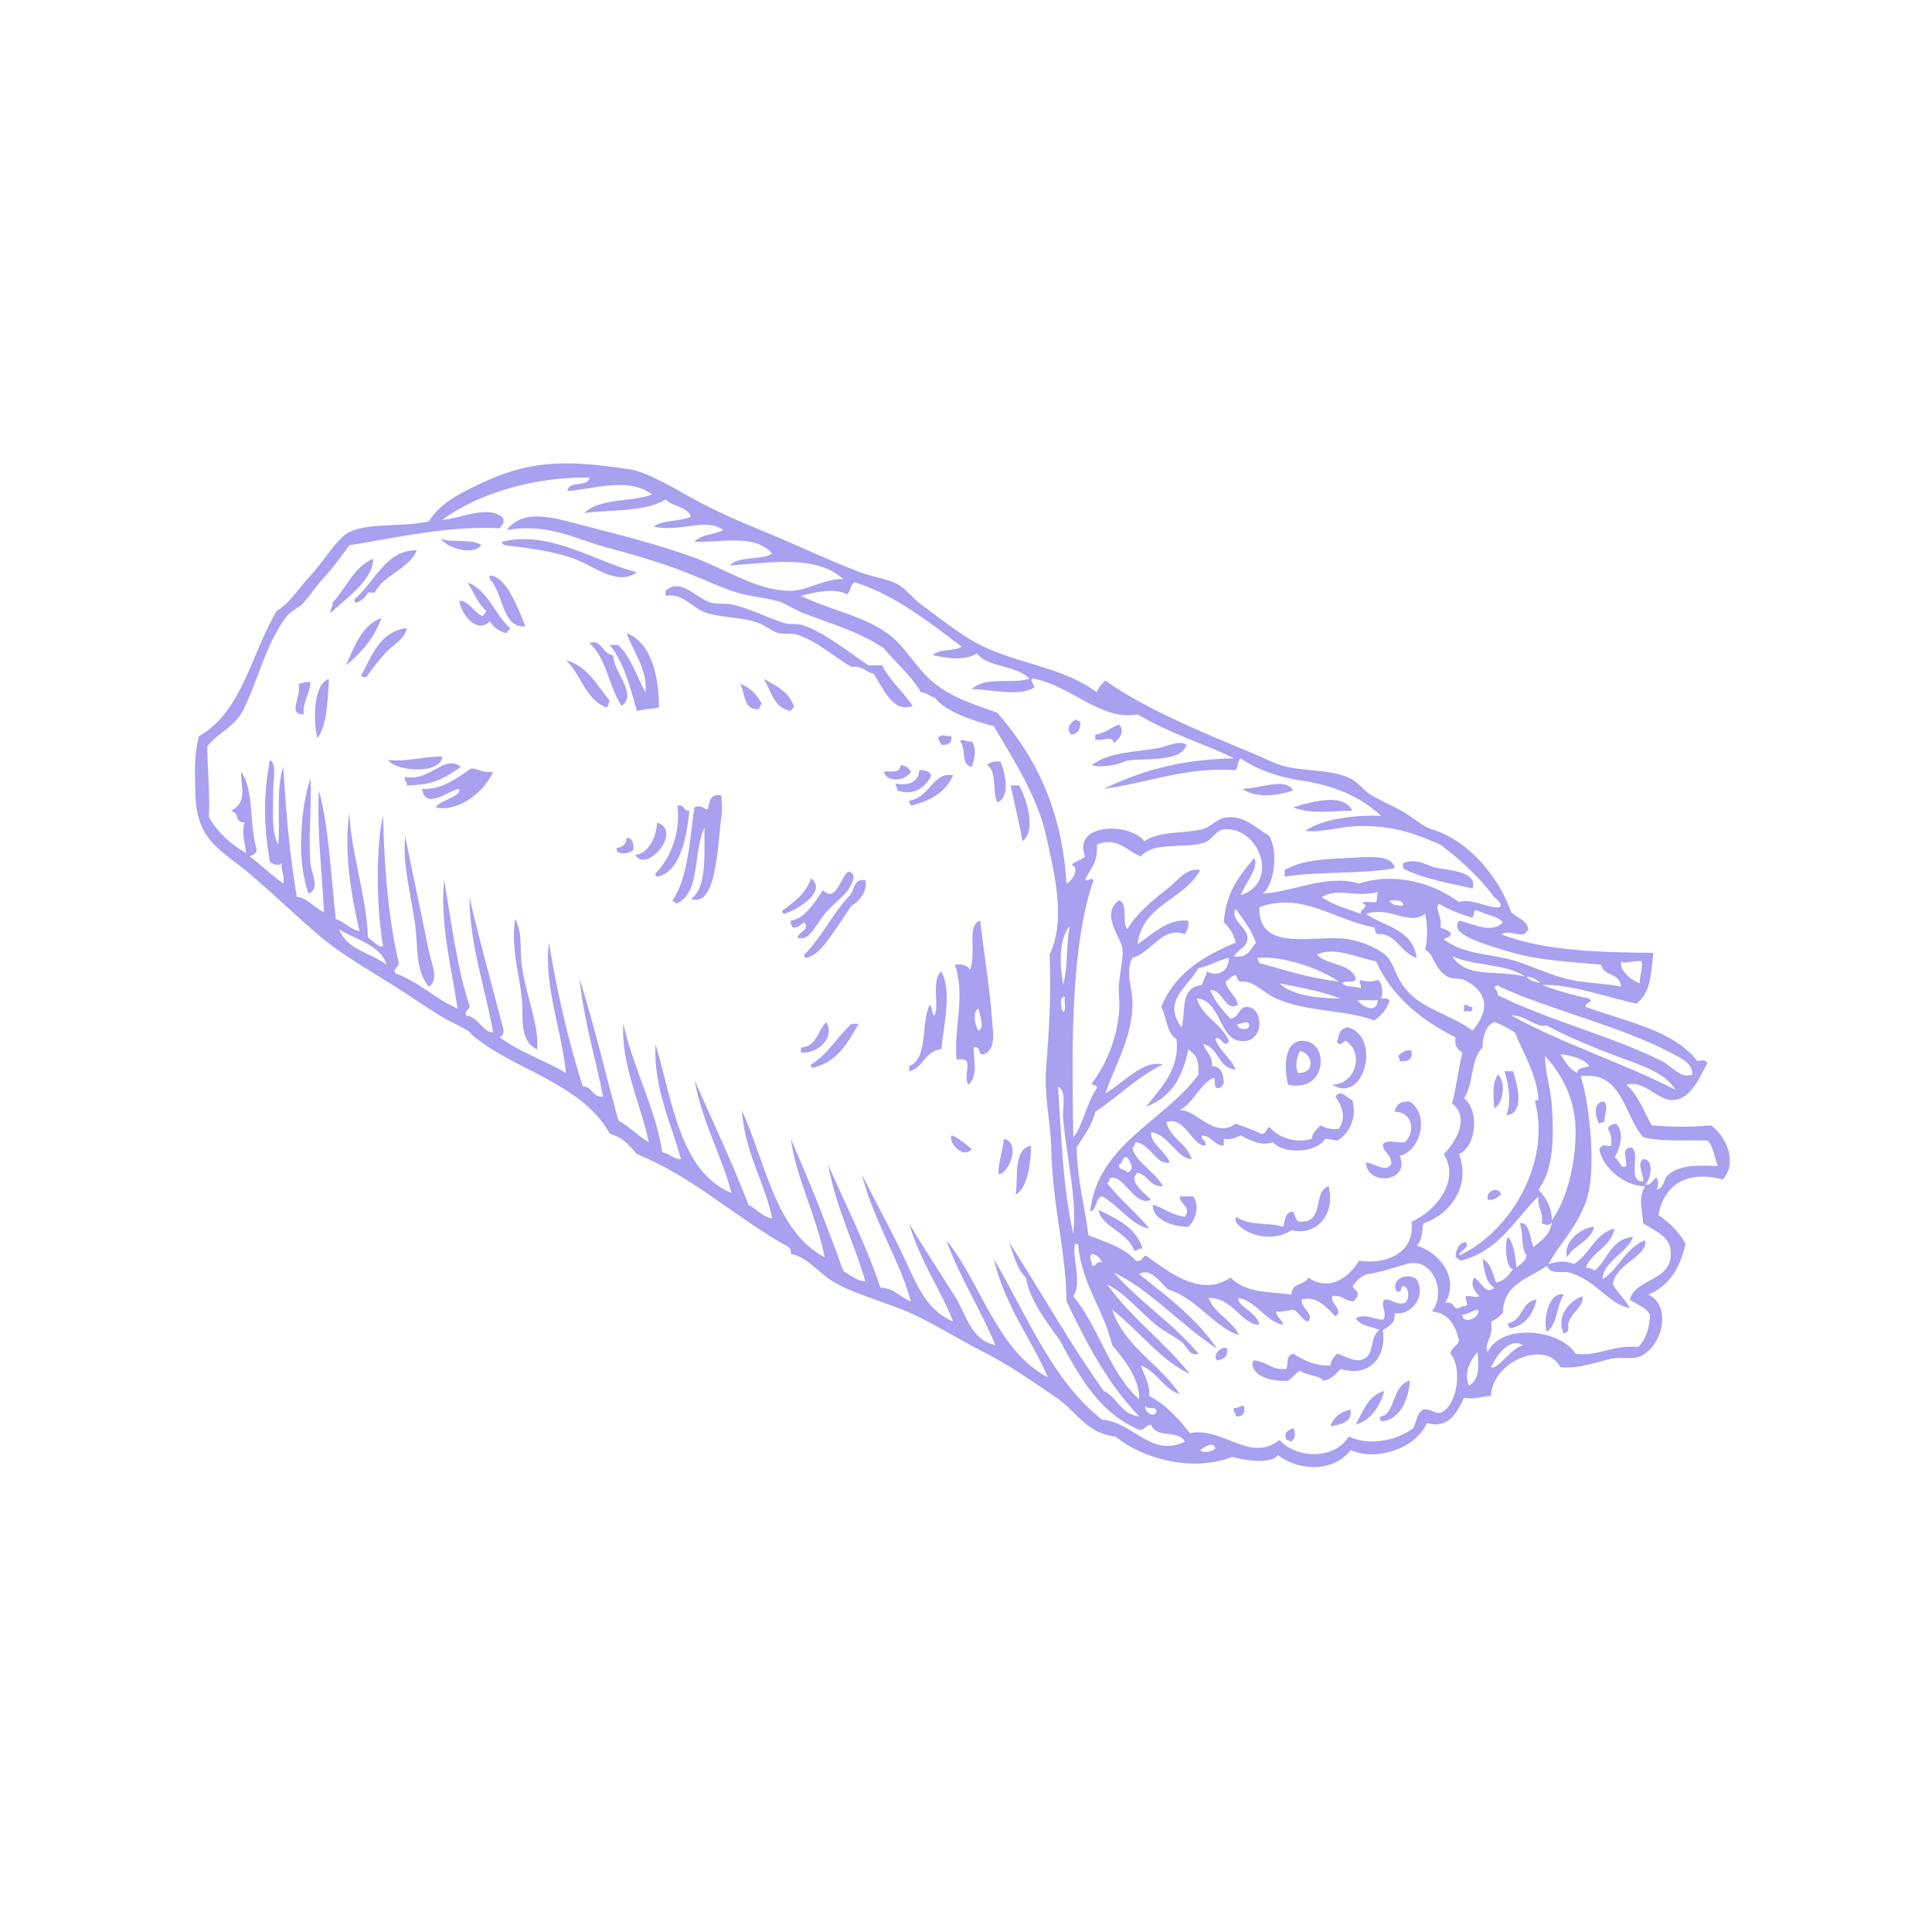 <svg xmlns="http://www.w3.org/2000/svg" xmlns:xlink="http://www.w3.org/1999/xlink" width="400" zoomAndPan="magnify" viewBox="0 0 300 300" height="400" preserveAspectRatio="xMidYMid meet" version="1.0"><defs><clipPath id="fb8f88a235"><path d="M 30 71.25 L 269 71.25 L 269 228 L 30 228 Z M 30 71.25 " clip-rule="nonzero"/></clipPath></defs><g clip-path="url(#fb8f88a235)"><path fill="#a9a0f0" d="M 198.438 225.961 C 201.668 228.426 207.07 228.668 209.73 225.172 C 213.863 226.988 219.957 224.824 221.551 220.973 C 224.934 221.945 226.332 219.258 227.328 217.031 C 228.902 217.391 229.895 216.785 231.531 216.77 C 231.668 211.352 240.086 207.965 242.297 212.301 C 245.035 212.617 248.117 211.438 250.176 210.988 C 251.723 210.656 253.344 211.082 254.379 210.727 C 258.117 209.445 259.73 202.797 255.953 201.008 C 259.211 199.711 260.891 196.84 261.734 193.129 C 260.719 191.258 259.223 189.863 257.531 188.664 C 258.379 183.988 261.914 181.664 267.512 183.148 C 269.93 180.488 267.961 176.359 265.676 174.746 C 261.84 175.098 258.941 174.945 256.48 174.746 C 255.246 172.562 254.375 170.023 252.543 168.441 C 255.43 167.625 257.297 170.961 259.895 170.805 C 262.551 170.645 263.836 167.426 265.148 165.027 C 264.508 164.477 264.59 164.652 263.57 164.762 C 259.816 159.941 252.523 158.652 246.238 156.359 C 246.105 155.504 247.543 155.801 246.762 155.047 C 244.129 154.527 241.723 153.781 239.41 152.945 C 243.816 152.73 250.012 155.016 254.117 155.836 C 256.305 154.152 256.293 151.586 256.742 147.957 C 249.195 147.879 239.91 147.762 233.105 145.066 C 234.805 144.168 236.465 146.145 237.309 144.277 C 237.039 142.793 235.531 142.555 234.68 141.652 C 232.684 136.141 228.066 130.477 222.336 128.781 C 220.914 128.359 219.363 126.863 217.609 125.891 C 215.922 124.957 213.965 124.152 212.617 123.266 C 211.684 122.652 210.828 121.43 209.73 120.902 C 206.727 119.453 203.379 119.855 199.75 119.062 C 198.188 118.723 196.293 117.707 194.496 116.961 C 187.055 113.875 177.68 110.035 171.648 105.668 C 171.102 106.172 170.551 106.672 170.332 107.508 C 164.84 103.477 158.367 103.227 152.211 100.152 C 149.141 98.621 145.848 95.906 143.02 93.852 C 141.723 92.91 140.746 91.449 139.34 90.699 C 137.754 89.852 135.555 89.609 133.562 88.859 C 128.695 87.023 123.316 84.43 118.066 82.293 C 114.715 80.93 111.527 79.516 108.348 77.828 C 105.266 76.191 100.73 73.289 97.582 72.84 C 88.797 71.578 83.082 71.25 75.52 74.676 C 71.801 76.363 68.266 78.094 66.59 80.98 C 61.672 82.008 55.848 80.906 53.195 83.344 C 51.496 84.906 50.016 87.477 48.203 89.383 C 46.324 91.367 45.043 93.641 42.949 94.902 C 39.027 101.48 37.598 110.559 30.867 114.336 C 30.074 117.586 30.281 120.426 30.344 123.266 C 30.516 130.809 34.551 132.023 39.012 135.871 C 42.289 138.703 45.645 141.867 48.992 144.805 C 52.395 147.785 56.391 150.09 60.547 152.684 C 63.383 154.449 66.125 156.391 68.691 157.934 C 70.145 158.812 73.012 159.969 73.156 160.562 C 79.266 166.02 90.324 168.062 94.691 176.059 C 96.656 176.547 97.773 177.879 98.895 179.211 C 107.742 182.797 114.035 188.93 122.008 193.391 C 122.469 193.633 122.918 193.879 122.793 194.707 C 125.527 195.234 127.168 197.785 129.625 199.172 C 133.09 201.125 138.023 202.316 141.969 204.16 C 145.402 205.77 148.93 208 152.734 209.938 C 156.574 211.895 160.602 214.652 164.027 217.031 C 167.297 219.301 168.723 222.578 173.223 223.07 C 177.113 226.301 184.855 228.746 191.344 226.223 C 192.953 226.703 197.312 227.473 198.438 225.961 Z M 217.082 163.977 C 217.223 164.188 217.355 164.402 217.348 164.762 C 218.641 164.922 219.367 164.512 219.184 163.188 C 218.637 162.773 217.559 163.508 217.082 163.977 Z M 212.094 180.523 C 212.316 184.258 219.055 183.582 217.348 179.473 C 220.621 178.699 222.027 173.117 218.922 171.066 C 217.496 170.953 216.738 171.512 216.559 172.645 C 219.48 172.621 219.773 175.914 218.133 177.371 C 216.461 177.496 215.699 176.898 214.719 177.633 C 214.758 179.086 216.145 179.188 216.035 180.785 C 215.074 182.18 213.336 180.52 212.094 180.523 Z M 200.012 168.441 C 206.113 169.75 206.465 161.727 202.375 161.613 C 199.402 161.531 199.328 165.66 200.012 168.441 Z M 201.852 163.188 C 203.922 163.57 204.285 166.727 201.59 166.602 C 200.996 165.688 201.41 163.906 201.852 163.188 Z M 191.871 188.926 L 191.871 189.715 C 193.648 192.145 198.066 192.809 200.535 191.027 C 204.613 192.012 207.391 188.355 206.316 184.199 C 203.773 185.031 205.766 189.602 202.113 189.715 C 201.086 189.777 201.164 188.738 200.801 188.141 C 199.488 188.141 199.574 189.539 199.223 190.504 C 196.492 189.684 194.406 190.488 191.871 188.926 Z M 206.84 168.441 C 211.988 171.562 214.5 160.719 209.203 159.512 C 208.094 159.715 207.805 160.738 207.629 161.875 C 208.176 162.445 208.477 161.844 208.941 161.613 C 211.84 163.34 210.613 168.402 206.84 168.441 Z M 184.516 190.504 C 185.582 189.602 186.348 187.273 185.305 185.777 L 183.203 185.777 C 183.152 187.062 185.105 187.418 183.992 188.926 C 182.027 188.789 180.109 187.211 179 187.09 C 178.902 189.148 181.699 190.492 184.516 190.504 Z M 170.594 187.875 C 170.984 190.477 175.125 191.328 176.113 194.18 C 176.746 194.289 176.684 193.699 177.426 193.918 C 176.445 190.609 173.473 189.289 170.598 187.875 Z M 200.012 214.406 C 200.688 213.941 201.148 213.262 201.852 212.828 C 202.805 213.625 204.727 213.457 205.527 214.406 C 206.777 214.168 207.461 213.359 208.152 212.566 C 212.828 213.988 215.352 210.496 214.719 206.523 C 215.664 205.98 216.699 205.527 216.559 203.898 C 218.969 204.332 221.578 201.461 219.973 198.645 C 218.504 197.512 215.941 198.613 216.82 200.484 C 217.848 200.898 217.363 199.801 217.871 199.695 C 218.938 199.832 218.855 201.859 218.137 202.324 C 216.551 202.68 216.293 201.711 214.98 201.797 C 214.223 202.586 215.566 204.07 214.719 204.949 C 213.422 204.852 211.82 203.93 210.516 204.688 C 211.191 205.852 212.914 205.969 214.195 206.523 C 212.703 207.527 213.457 210.172 211.832 210.988 C 210.488 211.664 209.305 210.711 207.629 210.203 C 207.129 210.664 206.684 211.184 206.578 212.039 C 203.965 212.113 202.395 211.145 200.801 210.203 C 199.57 210.664 200.098 211.562 199.75 212.566 C 197.559 212.793 197.07 211.664 195.02 211.254 C 194.715 211.211 194.555 211.309 194.496 211.516 C 194.25 213.551 197.184 214.578 200.012 214.406 Z M 188.98 211.254 C 189.926 211.059 190.734 210.73 190.559 209.414 C 189.871 208.871 188.137 210.266 188.98 211.254 Z M 191.605 218.605 C 191.391 219.348 191.977 219.285 191.871 219.922 C 192.938 220.023 193.387 219.512 193.184 218.344 C 192.379 218.152 192.41 218.797 191.605 218.605 Z M 199.75 223.598 C 200.055 223.555 200.215 223.656 200.273 223.859 C 201.07 223.777 201.34 222.375 200.801 221.758 C 199.879 222.18 199.32 222.383 199.75 223.598 Z M 214.457 219.922 C 213.992 220.113 214.418 220.398 214.457 220.707 C 217.672 220.492 218.777 216.824 218.922 214.406 C 216.227 214.863 216.582 219.766 214.457 219.922 Z M 210.516 221.23 C 212.957 220.434 214.215 218.449 214.98 215.98 C 212.445 216.68 211.641 219.117 210.516 221.23 Z M 206.578 221.496 C 208.113 221.105 209.977 221.043 209.73 218.871 C 208.148 219.215 207.062 220.055 206.578 221.496 Z M 242.824 207.047 C 243.945 206.801 243.324 205.922 243.609 205.211 C 244.238 203.656 246.023 202.719 245.711 201.27 C 243.633 201.996 241.535 204.598 242.824 207.047 Z M 240.195 206.789 C 241.855 205.641 241.707 202.695 242.824 201.008 C 240.48 200.457 239.551 205.078 240.195 206.789 Z M 234.156 205.473 C 234.082 205.898 234.406 205.926 234.418 206.262 C 236.906 205.859 237.988 204.055 238.621 201.797 C 236.18 202.07 236.492 205.098 234.156 205.473 Z M 243.348 195.23 C 244.379 193.285 246.934 192.859 247.551 190.504 C 245.777 190.512 242.602 192.707 243.348 195.23 Z M 248.34 174.48 C 248.551 174.344 248.766 174.207 249.129 174.219 C 249.09 173.168 249.801 171.934 249.129 171.066 C 247.109 171.016 247.848 173.816 248.34 174.48 Z M 233.633 166.34 C 234.238 168.391 234.746 171.09 233.895 173.168 C 237.09 172.898 235.344 167.668 234.945 166.34 Z M 232.055 172.117 C 233.523 171.23 233.828 167.793 232.578 166.863 C 231.633 168.25 231.902 170.754 232.055 172.117 Z M 231.004 186.301 C 232.137 186.473 232.477 185.848 233.105 185.512 C 232.773 184.188 230.695 184.766 231.004 186.301 Z M 227.328 156.098 L 227.328 157.148 C 227.719 156.684 228.684 157.641 228.641 156.359 C 228.008 156.465 228.07 155.879 227.328 156.098 Z M 217.871 134.035 L 217.871 134.824 C 220.715 136.453 225.754 137.254 228.641 137.973 C 229.52 135.449 225.359 135.152 223.387 134.824 C 221.457 134.5 220.172 133.129 217.871 134.035 Z M 199.488 136.137 C 204.242 135.301 211.406 135.758 216.559 134.824 C 216.258 132.566 212.395 133.105 208.941 133.246 C 204.18 133.445 201.762 133.828 199.488 135.086 Z M 200.801 125.367 C 203.598 126.508 207.086 125.883 209.992 125.891 C 208.551 122.922 203.219 124.648 200.801 125.367 Z M 192.922 122.477 C 194.789 123.934 198.316 123.625 200.801 122.742 C 199.559 120.633 195.691 122.488 192.922 122.477 Z M 170.07 114.074 L 170.07 114.859 C 171.504 115.109 172.586 114.082 172.961 115.387 C 173.785 114.738 174.789 113.57 173.75 112.496 C 172.473 112.977 171.621 113.871 170.07 114.074 Z M 184.254 115.648 C 182.93 114.879 181.426 115.887 179.789 116.176 C 176.227 116.797 172.172 116.77 169.547 118.801 C 170.992 119.316 174.051 118.629 174.535 118.277 C 176.086 117.5 183.363 118.746 184.254 115.648 Z M 166.395 114.074 C 167.367 113.906 167.859 113.262 167.707 111.973 C 167.402 112.016 167.238 111.914 167.18 111.711 C 166.246 112.016 165.379 113.316 166.395 114.074 Z M 122.793 142.965 C 122.684 143.512 122.973 143.66 123.059 144.016 C 124.051 144.133 124.289 143.496 124.895 143.227 C 125.84 144.43 124.004 144.664 123.844 145.59 C 125.598 146.336 126.707 143.547 128.047 141.914 C 129.312 140.375 131.41 138.93 131.988 137.711 C 132.211 137.238 133.23 135.617 131.723 135.348 C 130.359 136.422 129.863 140.191 127.785 138.238 C 126.52 140.137 124.875 142.715 122.793 142.965 Z M 114.914 106.195 C 115.762 107.625 115.375 110.285 117.805 110.133 C 118.031 109.922 117.961 109.414 118.328 109.348 C 117.566 107.918 116.562 106.734 114.914 106.195 Z M 94.691 100.152 C 96.844 102.816 97.855 106.621 98.895 110.398 C 100.434 110.055 100.969 110.105 102.309 109.871 C 102.375 105.68 101.379 99.891 97.316 98.316 C 98.305 101.195 100.633 104.09 100.207 107.508 C 98.887 104.977 97.965 102.047 96.004 100.152 Z M 157.727 185.512 C 159.719 184.332 160.074 180.184 160.09 177.895 C 157.336 178.469 158.105 182.562 157.727 185.512 Z M 158.777 130.621 C 161.066 128.863 159.254 123.746 158.254 121.953 L 156.938 121.953 C 157.391 124.16 158.355 128.215 158.777 130.621 Z M 155.098 182.359 C 156.77 182.09 158.523 177.355 155.887 176.844 C 155.754 178.68 154.844 180.992 155.098 182.359 Z M 153.262 118.801 C 154.84 119.676 154.078 122.887 154.836 124.578 C 156.992 123.879 156.035 119.855 155.363 118.277 C 154.359 118.148 153.688 118.352 153.262 118.801 Z M 149.059 115.125 C 150.109 116.004 149.105 118.934 150.898 119.062 C 151.383 117.906 151.656 116.16 150.898 115.125 C 149.953 115.344 149.629 114.531 149.059 115.125 Z M 148.27 149.793 C 149.965 154.766 148.078 159.492 148.535 164.5 C 149.18 164.465 149.801 164.461 150.109 164.762 C 150.512 165.938 149.668 167.266 150.371 168.441 C 151.91 167.207 151.203 164.277 151.16 162.664 C 152.426 162.273 151.707 163.867 152.734 163.715 C 154.77 162.973 154.16 160.141 154.051 158.461 C 153.719 153.527 152.77 148.031 152.211 142.965 C 150.066 143.586 151.66 147.805 150.637 150.582 C 150.238 149.93 149.465 149.648 148.27 149.793 Z M 151.949 156.621 C 152.062 157.543 153 159.598 151.949 160.035 C 151.441 159.508 150.926 157.031 151.949 156.621 Z M 150.898 178.422 C 150.004 177.734 148.43 176.344 147.746 176.32 C 147.238 177.398 149.5 180.078 150.898 178.422 Z M 145.645 114.598 C 145.781 114.988 146.031 115.262 146.172 115.648 C 147.242 115.758 147.828 115.379 147.746 114.336 C 146.609 114.34 146.273 113.852 145.645 114.598 Z M 141.18 166.34 C 143.445 165.805 143.586 163.141 146.172 162.926 C 146.488 159.324 147.887 154.051 146.172 150.844 C 144.555 152.148 145.891 156.152 145.121 157.672 C 144.555 157.453 144.898 156.316 144.332 156.098 C 142.973 158.938 144.176 164.348 141.18 165.551 Z M 141.18 124.316 C 141.105 124.742 141.43 124.77 141.441 125.105 C 144.48 124.379 146.867 123 148.008 120.375 C 144.832 119.801 144.293 123.969 141.18 124.316 Z M 139.078 121.691 C 139.043 122.16 139.398 122.246 139.34 122.742 C 141.906 123.703 143.895 122.125 144.594 120.375 C 144.328 119.766 143.691 119.531 142.758 119.59 C 142.555 121.871 140.52 121.91 139.078 121.691 Z M 137.242 119.852 C 137.734 121.633 140.703 121.215 141.441 119.852 C 141.16 119.258 140.645 118.898 139.867 118.801 C 139.738 120.309 138.062 119.578 137.242 119.852 Z M 125.945 165.289 C 125.902 165.594 126.004 165.758 126.207 165.812 C 129.98 164.945 131.641 161.969 133.301 158.984 L 132.25 158.984 C 130.008 160.945 128.578 163.723 125.945 165.289 Z M 124.895 148.219 C 124.852 148.523 124.953 148.684 125.156 148.742 C 126.336 148.551 127.414 147.449 128.047 146.641 C 129.543 144.727 130.875 142.598 132.25 140.602 C 133.5 139.965 134.824 138.16 134.352 136.66 C 132.535 136.422 132.68 138.141 131.988 139.023 C 129.293 141.758 127.633 145.527 124.895 148.219 Z M 124.371 162.664 L 124.371 163.449 C 127.203 163.633 129.656 161.016 128.312 158.723 C 126.938 159.977 126.871 162.539 124.371 162.664 Z M 121.48 141.387 C 121.441 141.695 121.539 141.855 121.746 141.914 C 123.906 141.266 128.504 138.375 125.945 136.398 C 125.117 138.723 123.332 140.086 121.48 141.387 Z M 118.594 105.406 C 119.766 107.297 120.156 109.969 122.793 110.398 C 122.91 110.164 123.027 109.926 123.32 109.871 C 122.648 107.477 120.539 106.523 118.594 105.406 Z M 104.41 139.812 C 104.473 140.098 104.934 139.992 104.938 140.34 C 108.887 138.863 107.566 132.113 109.398 128.52 C 109.305 131.75 109.91 137.957 107.297 139.551 C 111.328 141.168 111.449 130.789 112.027 126.68 C 112.23 125.223 112.043 124.527 112.027 123.527 C 110.25 123.152 110.168 124.473 109.926 125.629 C 109.398 125.871 109.141 124.816 107.824 125.367 C 107.168 129.691 106.883 136.453 104.41 139.812 Z M 103.359 91.75 L 103.359 92.535 C 105.93 91.953 107.68 94.574 109.66 95.16 C 112.414 95.984 115.246 95.805 117.805 96.738 C 118.914 97.145 119.852 98.07 120.957 98.316 C 121.902 98.523 122.898 98.277 123.844 98.578 C 126.973 99.57 129.641 102.133 132.25 103.566 C 133.996 103.309 134.41 104.387 135.664 104.617 C 137.078 106.742 138.629 110.816 141.703 109.609 C 140.266 107.371 138.191 105.766 136.977 103.305 L 134.875 103.305 C 132.637 101.938 127.77 97.895 124.371 97 C 123.5 96.773 122.633 97.027 121.746 96.738 C 118.859 95.797 116.352 94.441 113.602 93.852 C 112.613 93.637 111.406 93.863 110.449 93.586 C 107.945 92.871 105.746 89.59 103.359 91.75 Z M 101.781 135.609 C 101.742 135.914 101.84 136.078 102.047 136.137 C 105.453 135.504 106.625 130.395 107.035 125.891 C 106.062 125.992 106.348 124.828 105.195 125.105 C 105.715 129.328 104.082 133.359 101.781 135.609 Z M 98.633 132.723 C 100.363 135.77 106.109 128.965 102.047 127.73 C 101.871 130.312 100.488 132.645 98.633 132.723 Z M 95.742 131.672 C 95.609 133.008 98.066 132.496 98.371 131.934 C 98.375 130.965 98.25 130.125 97.316 130.094 C 97.223 131.051 96.699 131.574 95.742 131.672 Z M 91.539 99.891 C 94.199 102.133 94.531 106.703 96.531 109.609 C 99.094 107.773 95.227 104.375 95.215 101.73 C 93.508 101.633 93.352 99.066 91.539 99.891 Z M 87.863 102.516 C 90.254 104.68 90.871 108.613 94.168 109.871 C 94.707 109.406 94.395 109.059 94.691 108.82 C 92.688 106.445 91.312 103.445 87.863 102.516 Z M 83.398 162.926 C 83.766 159.336 81.711 154.727 81.035 150.055 C 80.664 147.504 81.215 144.828 79.984 142.703 C 79.312 147.242 80.602 150.949 81.035 155.047 C 81.316 157.711 80.48 161.617 83.398 162.926 Z M 77.883 84.133 C 78 84.367 78.113 84.602 78.406 84.656 C 81.844 85.09 84.816 85.406 88.387 86.496 C 92.066 87.621 95.703 91.18 98.895 88.859 C 92.309 87.199 85.441 82.266 77.883 84.133 Z M 76.043 89.387 L 76.043 89.91 C 78.156 91.945 77.934 97.605 81.559 97.266 C 81.188 96.148 80.199 93.754 79.195 92.012 C 78.453 90.719 77.176 89.266 76.043 89.387 Z M 71.316 93.324 C 71.633 95.434 74.082 98.512 76.043 96.477 C 76.684 97.324 77.398 98.102 78.672 98.316 C 78.762 97.969 79.133 97.902 79.195 97.527 C 76.801 95.371 75.852 91.766 72.629 90.434 C 73.52 91.996 74.25 93.719 75.52 94.902 C 75.426 95.246 75.055 95.312 74.992 95.688 C 73.602 95.195 72.621 93.051 71.316 93.324 Z M 68.426 83.605 C 69.156 84.965 73.445 86.426 74.73 84.656 C 73.367 83.57 70.098 84.391 68.426 83.605 Z M 65.539 122.477 C 66 125.832 69.426 122.887 71.316 122.477 C 71.531 123.836 68.441 124.152 67.641 125.367 C 71.188 126.188 75.199 122.957 76.57 119.852 C 74.715 120.02 74.258 119.332 73.156 119.328 C 71.035 120.758 68.508 122.723 65.539 122.477 Z M 62.91 129.832 C 62.488 134.426 63.871 139.102 64.488 143.754 C 64.918 147.012 64.48 150.75 66.59 153.207 C 68.266 152.191 66.945 149.48 66.59 147.691 C 65.523 142.332 64.102 135.758 62.91 129.832 Z M 62.91 120.641 C 62.695 121.383 63.281 121.32 63.176 121.953 C 67.316 121.922 69.012 120.844 71.578 119.062 C 68.906 117.043 66.852 121.414 62.91 120.641 Z M 60.285 118.016 C 61.34 119.766 68.41 120.332 68.691 117.488 C 66.086 117.387 63.152 118.344 60.285 118.016 Z M 56.082 104.883 C 56.125 105.188 56.562 105.102 56.871 105.145 C 57.867 103.754 58.875 102.441 60.023 101.203 C 61.074 100.07 62.855 99.309 63.176 97.527 C 58.906 98.074 57.812 101.797 56.082 104.883 Z M 55.031 93.062 C 54.988 93.367 55.09 93.531 55.297 93.586 C 56.16 93.312 56.758 92.773 57.133 92.012 L 58.184 92.012 C 59.688 89.137 63.406 88.48 64.75 85.445 C 59.883 85.316 58.113 90.531 55.031 93.062 Z M 53.719 103.305 C 56.094 101.391 58.105 99.113 59.234 95.949 C 56.129 97.137 55.047 100.34 53.719 103.305 Z M 51.355 95.164 C 53.816 92.836 58.031 89.961 57.922 86.758 C 54.875 88.09 53.77 91.359 51.617 93.586 C 51.809 94.391 51.164 94.359 51.355 95.164 Z M 49.254 114.602 C 50.918 112.742 50.871 107.832 51.094 105.406 C 48.492 106.254 48.711 112.312 49.254 114.602 Z M 47.941 138.762 C 49.777 137.953 48.336 135.645 48.203 134.035 C 47.848 129.75 48.449 124.863 48.203 120.902 C 46.707 125.227 45.98 133.855 47.941 138.762 Z M 47.152 110.922 C 47.02 108.773 48.109 107.852 48.203 105.934 C 47.352 105.781 46.98 106.109 46.363 106.195 C 46.906 108.004 44.516 111.02 47.152 110.922 Z M 93.902 84.922 C 97.207 85.816 100.312 86.68 103.621 87.809 C 107.492 89.129 110.508 90.633 113.602 91.75 C 115.816 92.547 118.105 92.68 120.691 93.324 C 122.004 93.652 123.262 94.641 124.633 95.164 C 129.512 97.023 133.688 98.215 137.242 100.68 C 138.938 102.754 141.332 104.684 143.02 107.508 C 144.098 107.574 144.641 108.332 145.121 108.297 C 146.586 110.332 150.816 111.879 154.312 112.762 C 157.141 117.543 161.094 123.645 162.453 129.832 C 163.828 136.082 165.516 142.91 162.98 148.219 C 163.27 154.309 162.875 160.504 162.453 165.551 C 162.07 170.137 163.156 174.242 163.242 178.422 C 163.418 187.172 165.594 194.719 165.605 202.059 C 168.746 208.637 172.086 215.016 176.898 219.922 C 174.012 219.656 173.559 216.957 171.383 215.98 C 166.129 208.625 161.625 200.523 156.676 192.867 C 157.41 194.848 157.906 197.062 159.301 198.383 C 159.855 201.836 162.512 205.281 164.555 208.102 C 167.617 213.789 170.734 219.434 176.898 222.02 C 177.84 222.086 177.859 221.23 178.738 221.23 C 179.645 223.508 182.848 221.859 183.992 223.859 C 178.652 226.402 176.016 220.812 171.121 220.445 C 163.336 214.309 159.477 204.25 154.312 195.492 C 156.176 203.141 159.887 207.359 162.719 213.879 C 154.723 209.703 152.113 198.742 146.957 192.605 C 149.07 198.457 152.242 203.254 154.574 208.887 C 150.676 208.004 150.086 204.141 148.27 201.27 C 145.832 197.414 143.332 193.66 141.18 189.98 C 142.742 195.602 146.266 200.645 148.008 205.211 C 143.5 203.309 142.176 198.922 139.867 194.18 C 137.633 189.598 135.809 186.359 133.824 182.359 C 135.789 189.891 139.656 195.551 141.441 202.059 C 139.727 201.5 138.961 199.988 136.715 199.957 C 134.445 193.121 131.32 187.145 128.574 180.785 C 129.945 187.957 132.438 192.391 134.352 198.906 C 133.422 199.133 131.914 197.91 130.938 197.332 C 128.426 190.301 125.719 183.469 122.793 176.848 C 123.605 182.867 126.793 188.777 128.047 195.23 C 120.305 191.066 118.926 180.539 115.18 172.383 C 115.766 179.402 118.695 183.309 119.906 189.191 C 118.262 188.906 117.523 187.719 116.227 187.09 C 113.652 180.383 110.645 174.113 107.824 167.652 C 109.176 174.621 111.906 179.02 113.602 185.25 C 105.426 181.953 104.297 170.227 101.781 162.137 C 101.469 169.098 104.27 174.438 105.723 179.996 C 104.457 179.949 104.004 179.094 102.832 178.945 C 101.879 172.262 98.332 165.957 96.793 158.984 C 96.352 165.223 99.691 171.91 100.73 177.371 C 99.023 176.367 97.727 174.949 96.004 173.957 C 93.992 166.602 92.223 159.004 89.965 151.895 C 90.742 158.957 92.609 164.789 93.641 170.277 C 91.902 170.441 92.07 168.699 90.488 168.703 C 88.289 161.707 86.527 154.281 85.238 146.379 C 84.383 153.078 87.312 160.203 87.863 166.602 C 84.574 164.637 80.617 163.344 77.621 161.086 C 77.914 160.77 78.367 160.613 78.145 159.773 C 76.359 152.816 74.387 145.82 72.891 139.289 C 72.949 146.805 75.316 153.223 76.57 160.301 C 75.109 160.48 74.309 157.871 72.367 157.672 C 72.086 156.691 73.02 156.926 72.891 156.098 C 70.891 150.129 69.957 142.137 68.953 136.66 C 68.289 143.5 70.207 150.762 71.055 156.621 C 67.527 155.07 65.059 152.461 61.336 151.105 C 61.074 150.059 62.121 150.316 61.863 149.266 C 60.094 141.797 59.57 132.223 59.496 126.68 C 58.375 131.008 58.398 141 59.496 146.906 C 58.805 147.273 57.875 146.008 57.133 145.59 C 56.93 139.211 54.418 131.961 54.246 126.156 C 53.363 132.238 54.531 139.09 55.82 144.539 C 54.848 144.648 53.469 143.098 52.145 142.703 C 51.344 135.652 51.074 128.422 49.516 122.742 C 49.184 129.32 50.07 135.992 50.305 141.652 C 48.895 141.008 47.379 139.203 46.102 139.289 C 44.992 132.953 44.395 126.113 44 119.062 C 42.809 122.484 43.555 127.488 43.211 131.145 C 42.082 129.234 42.426 125.824 42.426 122.742 C 42.426 120.867 43 118.574 41.898 118.016 C 40.883 123.641 40.93 127.984 41.898 133.773 C 42.27 134.168 43.176 134.602 43.738 134.035 C 43.633 135.277 44.207 135.844 44 137.188 C 42.137 135.898 40.586 134.301 38.746 132.984 C 39.238 132.688 40.016 132.672 39.797 131.672 C 38.688 128.055 39.469 122.547 37.434 119.852 C 37.418 122.207 38.457 124.66 35.859 125.891 C 37.336 126.27 36.246 127.594 37.961 127.73 C 37.484 129.367 38.012 130.641 38.223 132.457 C 35.797 131.121 33.875 129.281 32.445 126.941 C 32.613 123.012 32.223 119.641 32.184 115.914 C 33.707 113.879 36.484 112.809 37.699 110.398 C 40.109 105.602 41.305 99.875 44.527 95.688 C 45.207 94.805 46.461 94.395 47.152 93.586 C 48.375 92.156 49.254 90.781 50.566 89.387 C 51.898 87.965 53.059 86.285 54.246 84.66 C 61.918 83.453 69.41 81.625 77.617 82.031 C 77.852 81.562 78.352 81.363 78.145 80.453 C 75.816 78.242 71.363 80.613 68.691 80.719 C 74.465 76.426 83.398 74.016 91.539 74.152 C 91.301 75.754 88.242 74.531 88.125 76.254 C 92.379 75.934 97.504 74.016 101.258 76.777 C 98.461 77.953 93.016 77.27 90.754 79.668 C 94.07 79.16 100.324 79.527 103.359 77.566 C 104.43 78.684 106.664 78.637 107.297 80.195 C 105.691 81.035 102.891 80.688 101.52 81.77 C 105.512 82.727 109.656 80.297 112.289 82.293 C 111.32 82.988 108.918 82.891 107.824 84.133 C 112.066 84.254 117.238 82.863 119.906 85.969 C 118.191 87.059 114.605 86.273 113.34 87.809 C 119.645 87.391 126.656 86.09 130.938 89.91 C 127.867 89.855 125.316 91.801 122.531 91.75 C 117.367 91.652 112.699 88.355 107.562 86.496 C 102.539 84.68 97.168 83.281 91.277 81.77 C 86.195 80.465 81.473 78.766 78.672 82.293 C 85.148 81.215 89.297 83.668 93.902 84.922 Z M 60.023 149.793 C 57.57 147.953 53.785 147.453 52.668 144.277 C 54.527 145.676 59.105 146.582 60.023 149.793 Z M 131.461 92.273 C 132.184 91.945 131.934 90.645 132.773 90.434 C 138.727 92.277 144.422 96.648 149.32 100.418 C 148.156 101.176 145.77 100.719 144.855 101.73 C 147.355 102.289 149.871 102.602 151.684 101.465 C 153.441 103.738 157.969 103.238 159.828 105.406 C 156.957 106.27 153.223 104.98 150.898 106.98 C 153.84 107.078 158.504 108.238 160.617 106.719 C 160.602 106.328 159.59 105.223 160.617 105.406 C 166.359 106.535 171.176 112.055 176.637 110.922 C 181.812 113.988 187.238 115.559 191.605 117.75 C 183.152 117.953 177.426 119.625 171.383 122.477 C 177.977 121.684 183.824 119.055 191.871 119.59 C 192.266 119.109 192.148 118.117 192.656 117.75 C 195.062 119.438 198.457 120.66 201.852 121.164 C 207.16 121.957 211.176 123.648 214.457 126.68 C 210.473 126.539 205.371 127.105 202.637 129.043 C 205.543 129.266 208.484 128.27 211.305 128.258 C 216.93 128.234 220.039 129.637 223.648 131.145 C 226.477 133.242 229.73 136.199 231.793 139.023 C 232.219 139.605 233.461 140.305 232.844 140.863 C 231.215 141.156 228.598 139.402 226.539 140.074 C 222.949 137.379 216.949 135.297 211.043 137.188 C 205.953 135.703 201.055 138.441 196.07 138.762 C 197.656 137.676 198.656 132.754 197.125 129.832 C 194.699 128.309 193.082 126.586 190.293 126.941 C 189.031 127.105 187.961 128.465 186.617 128.781 C 183.609 129.488 180.141 128.988 177.688 130.621 C 175.398 127.648 166.469 127.793 168.496 132.984 C 167.918 133.547 166.941 133.707 166.395 134.297 C 167.684 134.688 166.602 136.781 165.605 137.188 C 164.895 125.465 160.648 117.281 154.836 110.66 C 150.941 109.277 147.516 108.234 144.594 105.668 C 142.086 103.469 140.434 100.199 137.766 98.316 C 133.859 95.555 129.242 94.844 124.371 92.535 C 125.715 92.148 129.582 91.145 131.461 92.273 Z M 165.082 173.695 C 165.574 179.441 167.27 186.152 166.656 191.555 C 164.996 184.246 164.812 176.375 164.293 168.703 C 165.727 169.516 164.938 172.02 165.082 173.695 Z M 166.133 143.754 C 165.512 146.434 165.906 149.945 165.082 152.945 C 164.516 149.559 164.387 145.91 166.133 143.754 Z M 165.344 154.785 C 165.18 155.496 165.676 156.867 165.082 157.148 C 164.844 156.836 164.34 154.66 165.344 154.785 Z M 169.809 136.66 C 169.305 136.168 169.332 136.816 168.496 136.66 C 169.277 134.727 170.469 134.297 170.332 131.145 C 173.539 129.812 175.117 132.289 177.16 132.984 C 179.129 130.637 183.582 131.832 186.879 130.883 C 188.184 130.508 188.797 128.895 190.031 128.781 C 195.469 128.281 198.836 136.969 192.656 139.023 C 193.246 137.262 195.59 134.703 194.758 133.246 C 192.488 135.879 190.336 138.629 190.031 143.227 C 190.867 144.055 191.625 144.961 191.871 146.379 C 186.777 148.469 182.375 151.242 180.312 156.359 C 181.195 157.93 181.113 160.465 182.68 161.348 C 183.25 166.098 180.141 169.035 177.949 171.855 C 181.766 170.504 183.684 167.258 184.516 162.926 C 185.871 163.988 186.176 164.586 186.094 166.863 C 180.828 174.125 170.414 177.625 169.285 188.141 C 170.383 187.84 170.012 186.066 171.121 185.777 C 173.547 187.008 175.84 190.422 178.473 190.766 C 176.438 188.254 173.871 186.266 171.91 183.676 C 172.277 183.605 172.211 183.098 172.434 182.887 C 174.648 182.43 176.137 187.465 178.738 186.301 C 177.723 185.207 175.047 183.402 176.637 182.098 C 178.289 182.461 178.48 184.281 180.574 184.199 C 179.41 181.934 176.184 180.387 175.848 178.16 C 176.219 178.09 176.148 177.582 176.375 177.371 C 178.727 177.645 179.449 180.945 181.625 180.523 C 181.02 178.734 178.531 177.531 178.738 175.797 C 181.609 176.25 182.695 179.891 185.039 179.996 C 184.309 177.488 181.742 176.816 181.102 174.219 C 184.074 173.305 185.062 177.918 187.141 177.895 C 187.422 176.914 186.492 177.148 186.617 176.32 C 188.238 176.363 188.414 177.852 190.031 177.895 L 190.031 176.844 C 191.305 177.066 191.887 176.602 192.656 176.32 C 194.055 176.98 195.703 178.039 197.648 177.371 C 199.426 179.336 204.48 178.969 205.789 176.844 C 206.941 176.98 206.652 176.926 207.629 177.109 C 209.477 176.121 210.777 173.598 209.992 170.805 C 209.133 170.523 208.227 169.027 207.367 170.277 C 208.371 171.793 209.121 173.422 207.891 175.27 C 206.574 175.449 205.773 175.113 205.004 174.746 C 204.512 175.395 203.797 175.812 203.688 176.844 C 200.891 177.609 198.43 176.527 197.125 175.008 C 196.57 175.238 196.668 176.125 195.809 176.059 C 194.598 175.43 193.223 174.969 191.871 174.48 C 188.621 176.941 185.816 172.297 183.203 172.383 C 185.336 171.258 186.609 167.934 188.457 167.391 C 188.852 167.426 188.348 168.562 188.98 168.965 C 189.641 169.012 189.805 168.562 190.031 168.18 C 189.965 166.758 189.652 165.582 188.191 165.551 C 188.348 163.82 187.188 163.406 186.879 162.137 C 189.312 162.684 189.094 165.875 191.871 166.078 C 191.113 164.207 189.402 163.293 188.719 161.348 C 189.445 160.504 190.09 163.094 190.82 161.613 C 189.66 158.918 186.766 157.961 185.828 155.047 C 189.477 155.227 189.293 161.086 192.395 161.613 C 196.418 162.293 196.32 156.477 193.707 156.359 C 192.301 156.297 192.539 157.875 191.082 158.199 C 189.852 156.887 188.637 155.566 187.93 153.734 C 190.004 153.676 190.066 157.02 192.133 156.098 C 192.359 155.004 190.539 153.895 190.293 152.422 C 190.871 152.121 191.168 151.543 191.867 151.371 C 192.133 151.719 192.117 152.348 192.656 152.422 C 194.73 152.32 195.809 153.824 197.648 154.785 C 202.262 157.188 208.836 156.695 213.406 158.461 C 214.457 157.676 215.379 156.758 215.77 155.309 C 215.465 155.09 215.066 154.965 214.457 155.047 C 214.781 154.219 214.703 152.637 213.934 152.156 C 213.168 152.496 212.07 152.496 211.305 152.156 C 210.812 152.66 211.461 152.633 211.305 153.469 C 210.469 153.082 208.957 153.367 208.418 152.684 C 208.801 152.102 210.496 152.836 210.516 151.895 C 209.668 149.504 205.996 149.938 204.477 148.219 C 207.348 146.957 210.504 148.664 213.668 149.266 C 216.18 154.812 220.668 158.379 226.012 161.086 C 225.789 162.453 226.402 162.977 227.062 163.449 C 226.453 166.258 226.055 169.129 225.488 171.328 C 228.406 173.625 225.84 177.617 224.176 179.211 C 226.758 183.172 223.16 187.934 219.184 189.715 C 219.777 194.949 214.648 196.359 211.043 195.758 C 209.574 198.195 206.508 200.695 203.164 198.383 C 202.629 199.598 200.473 199.195 200.535 201.008 C 196.918 200.547 193.605 200.844 191.082 198.383 C 186.375 201.637 181.152 197.227 177.949 194.969 C 177.309 195.113 177.391 195.984 176.375 195.758 C 174.633 193.73 171.703 192.895 169.02 191.816 C 168.566 188.094 167.25 183.129 167.18 178.16 C 168.246 176.426 169.535 174.91 170.07 172.645 C 173.66 170.281 176.551 167.219 180.574 165.289 C 177.387 164.539 174.355 168.293 171.648 169.754 C 173.117 165.426 175.945 160.891 175.848 155.57 C 175.805 153.219 174.684 150.996 175.848 148.742 C 178.824 147.91 180.512 143.73 183.988 145.066 C 184.289 144.488 184.668 143.992 184.516 142.965 C 181.285 142.59 178.863 145.152 176.637 146.641 C 177.41 140.324 183.953 139.773 186.355 135.086 C 184.227 134.723 182.969 136.637 181.625 137.711 C 179.051 139.773 176.633 141.641 175.059 144.277 C 174.125 143.289 175.25 140.234 173.746 139.812 C 170.832 141.891 174.051 145.637 174.273 147.168 C 174.559 149.133 173.508 151.992 173.746 154.52 C 174.242 159.711 171.836 165.363 169.547 168.18 C 169.574 168.672 170.414 168.359 170.332 168.965 C 168.797 171.02 168 175.211 166.656 176.582 C 166.535 165.484 165.934 147.703 169.809 136.66 Z M 166.918 193.129 C 167.238 193.16 167.539 193.207 167.445 193.656 C 168.172 199.754 171.395 203.363 172.695 208.887 C 174.555 211.074 176.965 214.059 176.898 217.293 C 172.266 213.172 170.629 206.051 166.656 201.27 C 168.082 199.305 166.402 195.023 166.918 193.129 Z M 169.547 194.707 C 170.363 194.848 170.844 195.332 171.121 196.02 C 170.141 195.738 170.375 196.672 169.547 196.543 C 169.633 195.73 168.938 195.289 169.547 194.707 Z M 179.523 205.738 C 180.758 206.758 182.297 207.43 183.465 208.363 C 184.297 209.023 184.715 210.699 186.094 210.203 C 182.219 205.492 176.938 202.195 172.961 197.594 C 178.551 200.238 183.457 205.832 188.98 209.414 C 185.805 204.711 181.293 201.344 176.898 197.855 C 178.508 196.699 180.262 199.203 181.363 200.223 C 185.871 201.586 188.57 206.141 192.395 207.312 C 191.266 204.941 188.625 204.078 187.668 201.535 C 191.535 201.531 192.672 205.613 195.547 205.738 C 195.355 203.793 191.695 202.629 192.395 201.535 C 195.332 202.273 196.285 205 199.223 205.738 C 199.113 204.797 198.223 204.637 198.172 203.637 C 199.293 203.789 199.91 203.445 200.801 203.371 C 201.82 203.75 202.008 204.965 203.164 205.211 C 204.043 203.785 202.016 203.289 202.113 201.797 C 204.449 201.078 206.145 203.164 207.367 204.422 C 208.715 203.402 206.668 202.691 206.84 201.27 C 208.539 200.977 208.75 202.164 210.254 202.059 C 210.316 201.684 210.688 201.617 210.781 201.27 C 211.117 200.113 209.523 200.195 210.254 199.434 C 210.688 198.828 211.57 197.969 212.355 197.855 C 214.293 197.586 216.871 196.734 218.398 196.281 C 222.504 195.062 224.715 200.832 222.336 203.637 C 224.969 203.891 225.973 205.777 226.539 208.102 C 226.379 209.078 225.332 209.168 225.227 210.203 C 227.16 212.438 226.246 218.469 223.648 219.395 C 222.535 219.457 222.234 218.707 221.023 218.871 C 220.016 219.348 219.961 220.781 219.449 221.758 C 217.172 223.516 212.852 224.672 209.465 223.07 C 207.02 226.855 201.066 226.383 198.699 223.598 C 194.02 227.242 189.898 221.492 184.777 222.547 C 183 220.297 181.113 218.156 178.473 216.77 C 178.523 214.707 177.637 213.578 177.16 212.039 C 179.695 213.008 180.605 215.602 183.203 216.508 C 180.094 211.734 174.703 209.246 172.695 203.371 C 176.742 206.508 180.414 211.414 184.777 213.355 C 180.82 208.383 175.641 204.633 171.91 199.434 C 174.523 200.672 176.82 203.496 179.523 205.738 Z M 175.059 179.734 C 175.57 180.516 176.281 181.551 175.059 182.098 C 174.828 181.457 173.594 181.812 173.75 180.785 C 174.488 180.738 174.074 179.535 175.059 179.734 Z M 179.523 219.395 C 178.762 220.305 177.406 218.691 177.949 218.344 C 178.195 218.977 179.859 218.184 179.523 219.395 Z M 186.094 150.32 C 187.867 149.992 189.074 149.098 190.82 148.742 C 190.82 150.887 189.008 151.746 187.406 150.844 C 187.246 151.648 186.848 152.211 186.617 152.945 C 183.047 153.355 184.227 157.203 183.465 159.512 C 180.391 155.395 184.473 153.277 186.094 150.32 Z M 188.719 224.91 C 188.402 225.312 186.832 225.801 186.355 225.172 C 186.723 224.863 188.441 223.613 188.719 224.91 Z M 195.02 146.379 C 194.141 147.336 193.836 148.867 191.605 148.48 C 192.539 147.113 193.68 147.125 193.707 145.59 C 193.738 144.035 190.941 142.852 191.871 141.125 C 193.047 142.75 194.289 144.309 195.02 146.379 Z M 193.973 158.984 C 194.207 160.184 191.984 159.949 192.133 158.984 C 192.949 159.074 193.387 158.379 193.973 158.984 Z M 207.891 152.422 C 203.34 151.895 199.52 150.637 195.547 149.531 C 195.535 149.195 195.211 149.168 195.285 148.742 C 199.043 148.371 204.871 150.316 207.891 152.422 Z M 218.398 153.734 C 216.426 151.461 216.578 149.266 214.719 147.957 C 213.461 147.062 211.402 146.199 209.469 145.855 C 204.516 144.969 195.371 148.195 195.547 140.863 C 202.199 138.465 206.945 142.754 213.406 144.016 C 213.746 144.633 213.273 144.602 213.934 145.066 C 216.711 144.789 217.473 147.957 219.973 148.742 C 219.355 144.246 215.008 143.902 212.094 141.914 C 215.836 140.641 218.77 143.824 221.285 141.914 C 221.695 143.312 221.695 146.031 221.285 147.43 C 222.816 148.312 222.523 150.234 224.703 151.633 C 225.398 152.078 226.668 151.84 227.328 152.156 C 231.246 154.027 231.246 157.047 228.641 160.035 C 225.203 157.477 221.059 156.801 218.398 153.734 Z M 208.152 155.047 C 205.211 155.047 200.52 154.664 198.699 152.684 C 202.004 153.391 204.938 153.82 208.152 155.047 Z M 213.934 138.5 C 213.758 139.516 213.934 139.434 213.668 140.074 C 213.043 140.234 211.766 139.746 211.566 140.34 C 212.977 140.582 211.051 141.164 211.305 141.914 C 209.234 141.094 206.902 140.543 205.266 139.289 C 207.715 137.762 210.543 139.441 213.934 138.5 Z M 213.934 155.309 C 213.812 157.48 211.555 156.367 210.781 155.309 Z M 217.871 140.602 C 216.836 140.672 216.047 140.5 215.77 139.812 C 216.703 139.844 217.887 139.625 217.871 140.602 Z M 221.023 189.977 C 225.379 188.508 228.41 183.953 226.539 179.211 C 229.246 178.082 229.77 172.453 227.328 170.543 C 228.844 168.473 228.316 164.352 230.215 162.664 C 230.121 161.688 230.617 159.039 232.055 158.723 C 233.258 159.098 234.227 159.703 235.207 160.301 C 236.602 163.66 238.703 167.02 238.883 170.805 C 238.68 170.863 238.367 170.812 238.359 171.066 C 240.926 180.906 234.172 191.543 226.539 194.969 C 226.691 194.105 228.305 193.773 227.59 192.867 C 226.457 193.047 226.125 194.031 226.016 195.23 C 226.391 195.293 226.457 195.664 226.801 195.758 C 232.723 194.324 235.164 189.41 238.883 185.777 C 238.672 187.562 239.691 188.121 239.41 189.98 C 240.121 190.219 240.648 190.395 240.984 189.715 C 240.754 191.758 239.34 192.625 238.098 193.656 C 237.617 192.328 237.402 189.516 235.996 189.98 C 236.59 191.398 236.148 193.852 237.047 194.969 C 236.871 195.934 236.078 196.277 235.469 196.809 C 235.301 194.961 235.102 193.148 234.156 192.078 C 233.613 192.836 233.773 197.031 234.945 197.07 C 234.301 198.004 233.59 198.867 232.316 199.172 C 231.762 197.801 231.531 196.105 230.215 195.492 C 230.461 197.348 230.727 199.188 232.055 199.957 C 230.625 201.246 230.043 198.922 228.902 198.383 C 228.227 199.609 229.082 200.57 229.691 201.27 C 228.895 201.633 228.754 201.145 227.59 201.27 C 227.457 202.098 228.164 202.297 227.59 202.848 C 226.785 202.656 226.816 203.301 226.016 203.109 C 225.605 202.73 225.496 202.051 224.438 202.324 C 226.715 198.164 223.285 194.418 219.973 193.395 C 220.941 192.574 220.77 190.887 221.023 189.98 Z M 228.379 142.438 C 229.207 142.566 228.477 141.137 229.43 141.387 C 230.672 142.07 232.496 142.172 233.367 143.227 C 231.426 145.09 229.016 143.418 226.539 142.965 C 225.625 144.332 227.148 145.094 228.113 145.59 C 229.777 146.441 233.039 147.422 234.945 147.957 C 239.262 149.164 243.832 149.348 248.602 149.793 C 249.055 151.684 251.355 150.883 251.754 153.207 C 249.539 152.773 247.488 152.691 245.449 152.418 C 241.602 151.91 238.793 150.32 235.469 149.266 C 231.621 148.047 227.406 148.336 224.176 145.855 C 224.566 145.543 225.348 145.625 225.227 144.805 C 224.82 144.422 224.203 144.25 223.648 144.016 C 224.047 142.473 222.766 141.234 223.387 140.336 C 224.91 141.18 226.555 141.898 228.379 142.438 Z M 236.781 151.633 C 232.121 150.496 227.863 152.039 225.488 148.48 C 228.766 150.016 233.992 149.609 236.781 151.633 Z M 229.43 203.371 C 230.262 204.172 227.297 206.035 227.062 204.16 C 228.031 204.074 228.52 203.512 229.43 203.371 Z M 229.43 209.938 C 229.645 212.355 229.723 214.137 228.113 215.191 C 227.156 213.039 228.48 211.047 229.43 209.938 Z M 231.531 205.211 C 232.309 204.938 232.809 204.391 233.367 203.898 C 233.445 199.246 237.473 198.547 240.195 196.543 C 240.855 198.039 242.527 197.312 243.609 197.594 C 247.824 198.695 249.801 202.582 253.066 203.109 C 252.352 201.727 251.195 200.777 250.441 199.434 C 250.828 196.195 256 195.062 255.43 192.605 C 252.398 193.773 251.418 196.996 248.863 198.645 C 248.867 195.91 252.562 194.656 253.594 192.078 C 250.094 192.344 249.672 195.684 247.551 197.332 C 247.328 196.941 246.707 196.953 246.238 196.809 C 247.258 194.324 250.125 193.691 250.703 190.766 C 247.574 191.578 246.863 194.809 244.398 196.281 C 242.996 195.688 241.738 195.879 240.461 196.281 C 242.109 193.074 245.836 189.641 246.762 184.727 C 247.75 179.492 246.57 170.387 245.449 167.129 C 251.945 166.188 252.145 173.238 255.168 176.582 C 257.973 177.363 262.469 176.965 265.148 177.109 C 266.066 178.027 266.23 179.703 266.723 181.047 C 264.176 181 261.098 180.723 259.109 182.359 C 258.211 183.098 258.52 184.359 257.27 184.727 C 257.543 183.98 257.543 183.629 257.27 182.887 C 256.508 183.086 256.586 184.133 255.43 183.938 C 256.242 183.492 257.016 179.961 255.168 179.996 C 254.09 180.711 255.199 182.188 255.168 183.414 C 252.555 183.66 254.848 179.004 253.328 178.16 C 251.695 178.273 252.594 179.75 252.543 181.047 C 251.66 181.738 251.449 180 250.703 179.734 C 251.668 178.105 252.219 175.797 250.965 174.48 C 250.352 174.57 249.832 174.75 249.652 175.27 C 250.105 175.867 250.285 176.738 250.18 177.895 C 249.473 178.184 249.016 177.34 248.34 178.422 C 248.766 181.199 252.207 184.219 255.43 184.199 C 254.379 186.012 254.969 187.535 255.168 189.977 C 256.922 191.051 259.078 191.949 259.371 193.918 C 260.129 199.055 254 198.316 253.066 201.797 C 254.129 202.574 255.582 202.957 256.219 204.16 C 256.133 206.004 255.695 207.902 254.379 209.152 C 250.453 208.77 247.926 210.738 244.66 210.203 C 242.312 206.414 233.207 205.391 231.004 209.938 C 230.352 208.512 231.988 207.77 231.531 205.211 Z M 236.52 208.887 C 234.523 209.367 232.676 212.711 231.531 212.301 C 232.309 210.566 234.398 207.559 236.52 208.887 Z M 232.844 153.207 C 241.078 156.961 251.59 159.305 259.371 163.449 C 260.645 164.129 262.938 165.012 262.785 166.863 C 260.98 167.559 259.617 165.551 258.055 164.762 C 250.473 160.945 240.391 158.434 232.578 154.52 C 232.621 153.867 232.168 153.707 232.055 153.207 C 232.43 153.105 232.496 152.891 232.844 153.207 Z M 240.195 159.246 C 243.418 161.02 247.266 162.555 250.965 163.977 C 254.465 165.32 258.539 166.426 260.156 169.23 C 252.023 165.02 242.609 162.09 234.68 157.672 C 236.922 157.656 238.461 159.621 240.195 159.246 Z M 239.145 152.684 C 238.402 152.375 237.41 152.316 237.047 151.633 C 237.973 151.754 238.68 152.098 239.145 152.684 Z M 238.883 184.727 C 241.281 181.59 241.277 176.496 240.984 171.855 C 240.797 168.859 239.816 166.129 239.934 163.977 C 242.43 166.758 244.668 170.527 244.66 175.797 C 244.652 180.906 243.25 186.348 240.984 189.453 C 240.902 187.258 239.98 185.902 238.883 184.727 Z M 246.762 165.551 C 246.102 165.855 244.961 165.676 244.922 166.602 C 243.648 166.039 243.047 164.805 242.297 163.711 C 243.367 163.754 246.039 164.305 246.762 165.551 Z M 254.906 149.266 C 255.105 150.691 254.582 151.395 254.641 152.684 C 253.203 152.188 251.422 150.656 251.754 149.266 C 252.43 149.805 253.301 149.074 254.906 149.266 Z M 254.906 149.266 " fill-opacity="1" fill-rule="nonzero"/></g></svg>